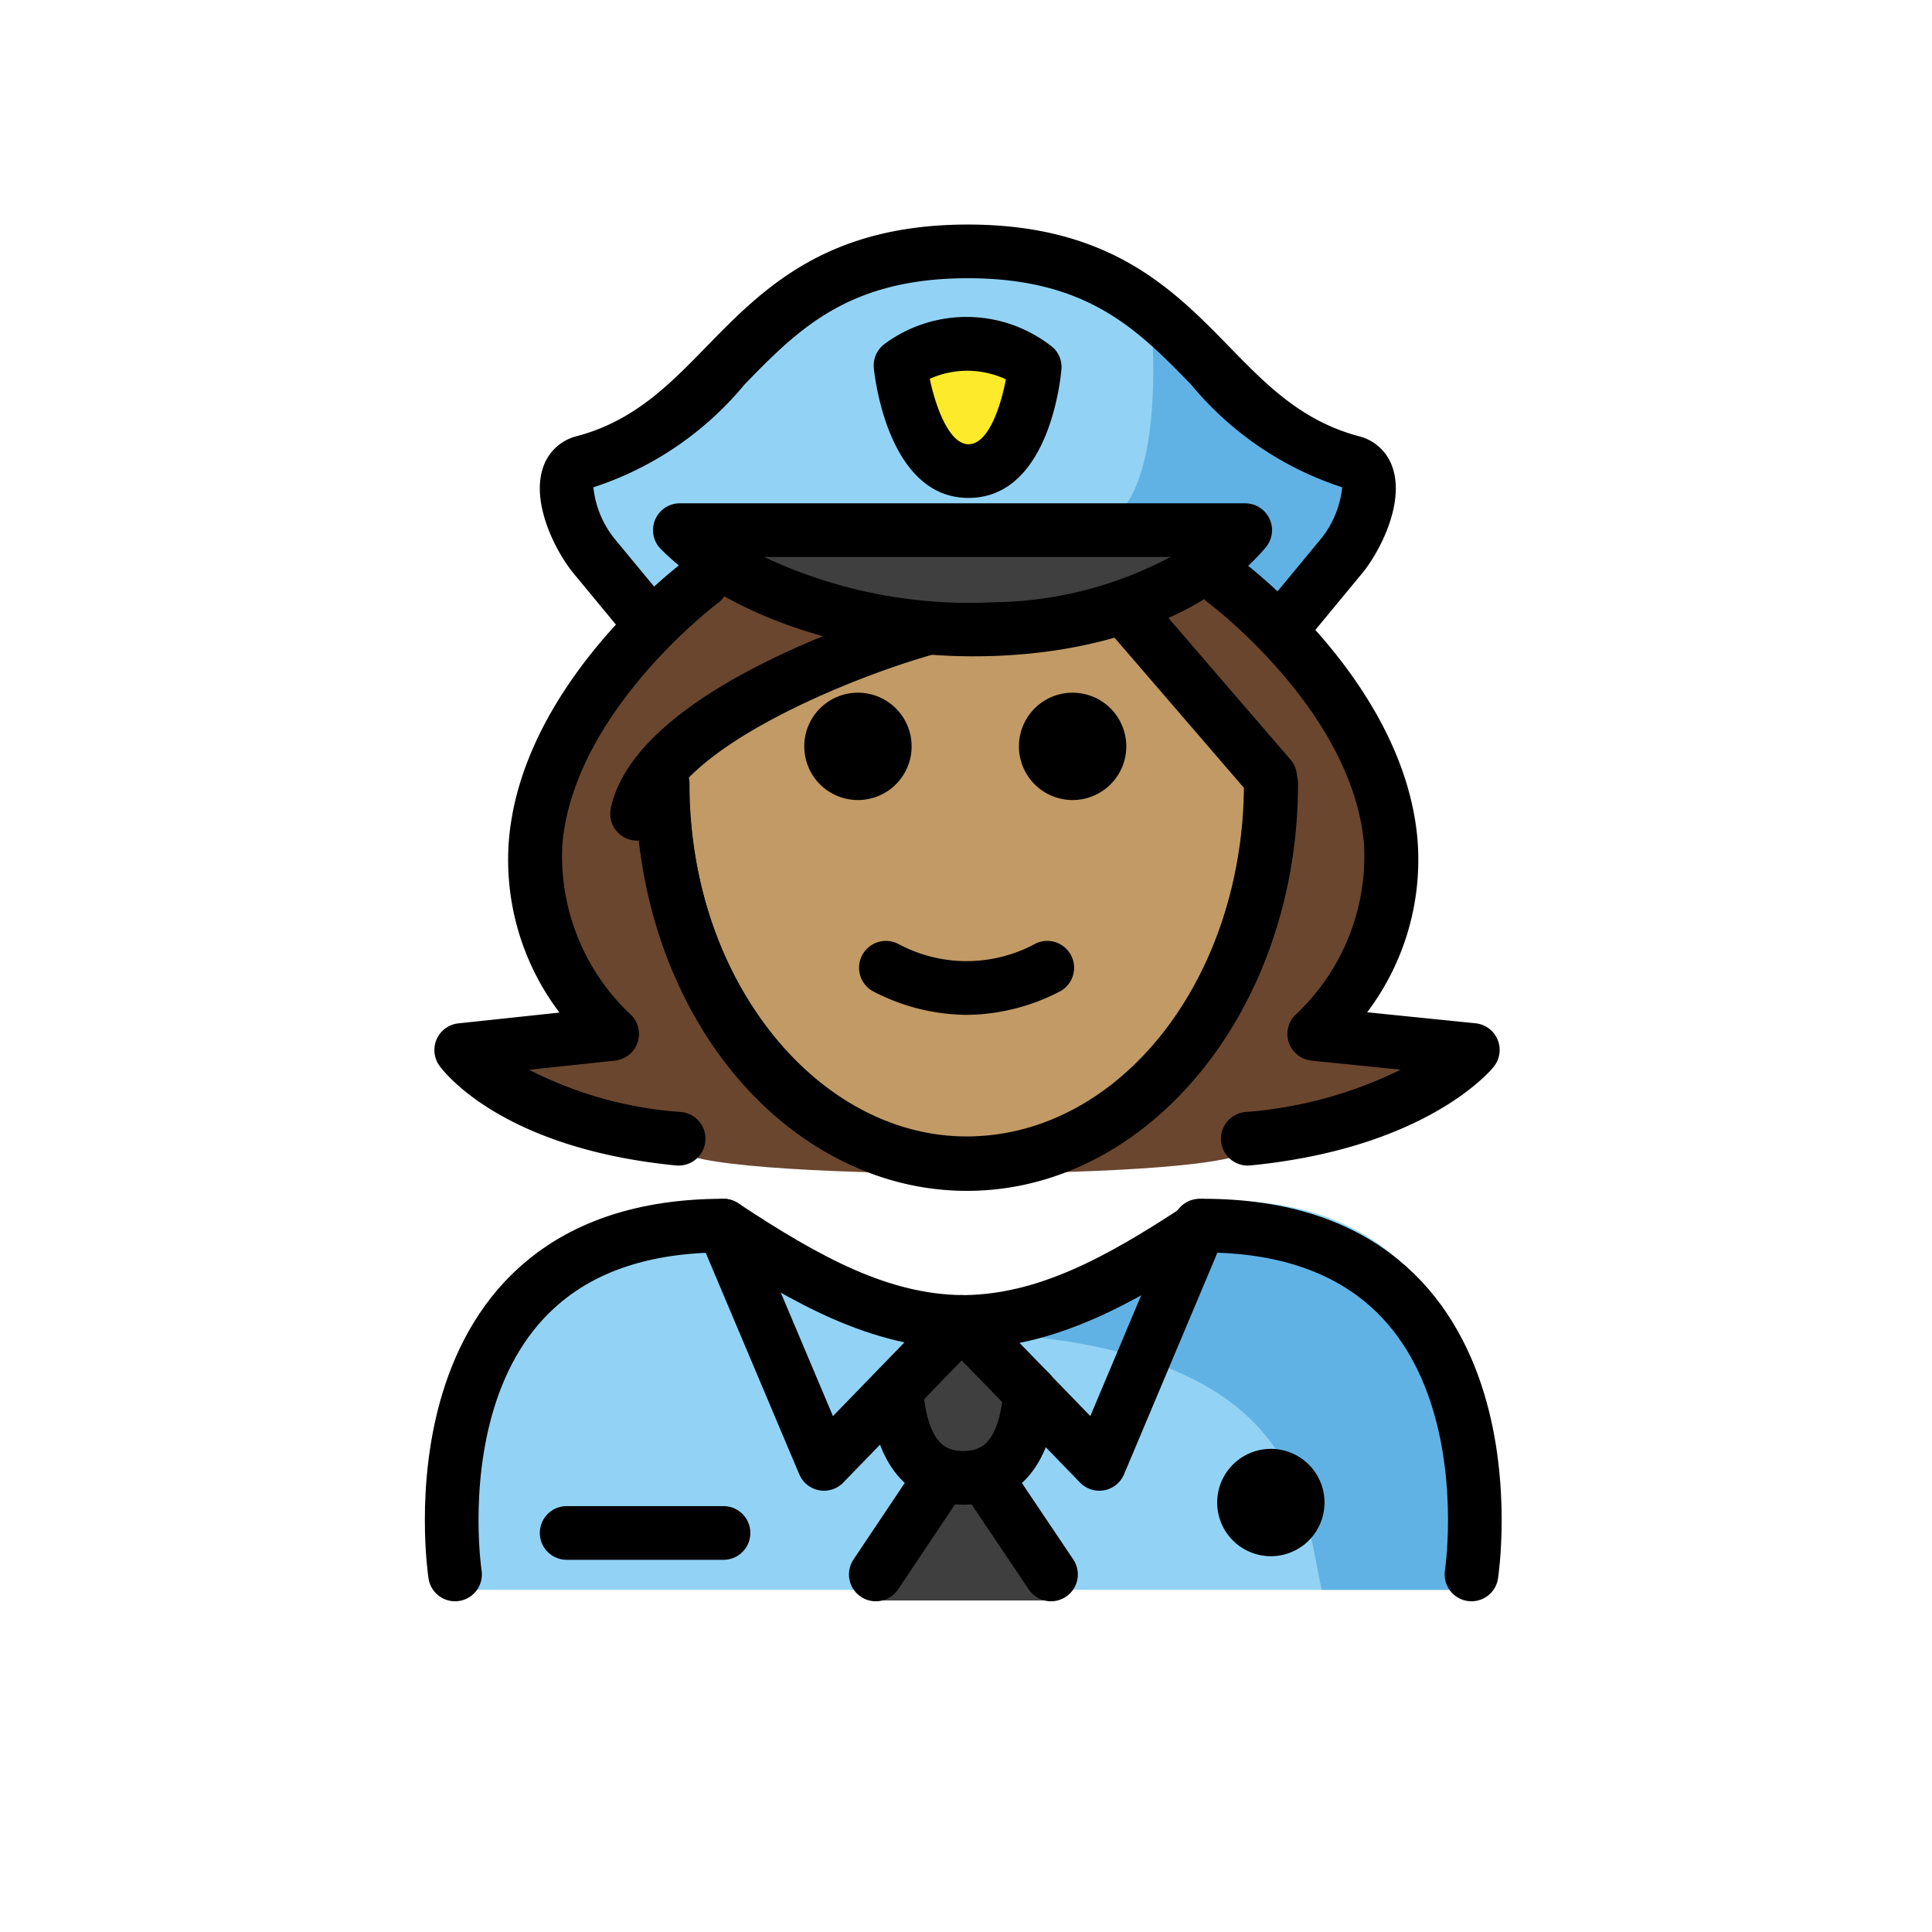 <svg xmlns="http://www.w3.org/2000/svg" id="a" viewBox="0 0 72 72"><g id="b"><path fill="#92d3f5" d="m16.41 59.25s-1.84-14.396 10.429-14.396c3.264 2.204 6.06 3.727 9.202 3.72h-0.128c3.143 0.006 6.45-1.62 9.713-3.824 11.825-0.036 9.825 14.396 10.061 14.5"/><g fill="#3f3f3f"><path d="M35.903,54.214l1.839,3.185,1.575,1.923a.197.197,0,0,1-.152.322H32.641a.197.197,0,0,1-.152-.322l1.575-1.923Z"/><path d="M38.388,51.885v.01c-.11,1.56-.66,3.18-2.49,3.18-1.75,0-2.33-1.51-2.47-3.01l-.16-.15,2.57-2.65Z"/></g><path fill="#3f3f3f" d="m34.963 23.57a16.589 16.589 0 0 1-7.2-2.38 9.199 9.199 0 0 1-1.47-1.19h21.07a7.611 7.611 0 0 1-1.31 1.22 11.628 11.628 0 0 1-3.71 1.79 19.119 19.119 0 0 1-7.38 0.56z"/><path fill="#92d3f5" d="M50.333,17.47c1.24.33.42,2.52-.4,3.51l-2.24,2.72-.07.04a8.271,8.271,0,0,0-1.91-1.98l-.66-.54a7.611,7.611,0,0,0,1.31-1.22h-21.07a9.199,9.199,0,0,0,1.47,1.19l-.76.57a8.221,8.221,0,0,0-1.75,1.76l-.13-.1-2.02-2.44c-.81-.99-1.64-3.18-.39-3.51,5.74-1.53,5.95-7.86,14.31-7.86S44.593,15.94,50.333,17.47Zm-14.28.33c2.12,0,2.46-3.87,2.46-3.87a4.16,4.16,0,0,0-5-.06S33.933,17.8,36.053,17.8Z"/><path fill="#fcea2b" d="m36.095 17.556c-2.121 0.003-2.536-3.934-2.536-3.934a4.173 4.173 0 0 1 5 0.058s-0.343 3.873-2.464 3.876z"/><path fill="#61b2e4" d="m42.866 11.539s0.936 8.218-2.591 8.218l5.348 0.335 1.738 2.978s3.672-1.901 3.61-5.233c1e-4 4e-4 -7.261-4.221-8.105-6.298z"/><path fill="#61b2e4" d="m44.592 46.25c-3.154 1.831-5.05 2.86-9.092 3.37 12.997 0.357 12.997 6.163 13.755 9.63h5.087s2.189-13-9.751-13z"/></g><g id="c"><g id="d"><path fill="#6a462f" d="M46.507,42.792c6.236-.611,8.387-3.307,8.387-3.307l-5.908-.6C57.056,30.448,45.612,22,45.612,22H44.151l-7.165,1.589L28.03,22H26.195s-11.444,8.448-3.374,16.885l-5.625.6s1.867,2.696,8.104,3.307C25.3,44.048,46.507,44.048,46.507,42.792Z"/></g></g><g id="e"><path fill="#c19a65" d="m36 23.362 6.035-0.583s5.338 5.428 5.23 6.948c0 7.828-5.077 14.173-11.339 14.173s-11.338-6.346-11.338-14.173c-0.195-4.126 11.412-6.365 11.412-6.365z"/></g><g id="f"><path d="m49.361 55.995a2 2 0 1 1-2-2 2.001 2.001 0 0 1 2 2"/><path fill="none" stroke="#000" stroke-linecap="round" stroke-linejoin="round" stroke-width="2" d="M16.958,58.675s-2-13,10-13c3.16,2.09,5.86,3.55,8.88,3.59h.12c2.96-.04,5.63-1.44,8.7-3.47l.18-.12c12,0,10,13,10,13"/><polyline fill="none" stroke="#000" stroke-linecap="round" stroke-linejoin="round" stroke-width="2" points="26.958 45.675 30.708 54.555 33.268 51.915 35.838 49.265"/><line x1="38.388" x2="35.838" y1="51.885" y2="49.265" fill="none" stroke="#000" stroke-linecap="round" stroke-linejoin="round" stroke-width="2"/><polyline fill="none" stroke="#000" stroke-linecap="round" stroke-linejoin="round" stroke-width="2" points="44.708 45.675 44.658 45.795 40.968 54.555 38.388 51.895"/><path fill="none" stroke="#000" stroke-linecap="round" stroke-linejoin="round" stroke-width="2" d="M33.428,52.065c.14,1.5.72,3.01,2.47,3.01,1.83,0,2.38-1.62,2.49-3.18v-.01"/><line x1="35.048" x2="32.638" y1="55.075" y2="58.675" fill="none" stroke="#000" stroke-linecap="round" stroke-linejoin="round" stroke-width="2"/><line x1="36.748" x2="39.168" y1="55.075" y2="58.675" fill="none" stroke="#000" stroke-linecap="round" stroke-linejoin="round" stroke-width="2"/><path d="m26.963 58.129h-5.845a1 1 0 0 1 0-2h5.845a1 1 0 1 1 0 2z"/><path d="m39.973 25.815a2 2 0 1 1-2 2 1.999 1.999 0 0 1 2-2z"/><path d="m31.973 25.815a2 2 0 1 1-2 2 1.999 1.999 0 0 1 2-2z"/><path d="m36.022 37.821a7.652 7.652 0 0 1-3.447-0.858 1 1 0 1 1 0.894-1.789 5.378 5.378 0 0 0 5.106 0 1 1 0 1 1 0.894 1.789 7.653 7.653 0 0 1-3.447 0.858z"/><path d="m36.022 44.352c-6.416 0-11.698-5.916-12.286-13.761l1.994-0.15c0.501 6.68 5.021 11.911 10.292 11.911 5.258 0 9.673-5.014 10.271-11.663 0.045-0.5 0.067-1.008 0.067-1.51h2c0 0.561-0.025 1.129-0.075 1.689-0.692 7.687-5.964 13.484-12.264 13.484z"/><path d="M36.093,18.556c-2.935,0-3.476-4.335-3.527-4.829a1.001,1.001,0,0,1,.38-.894,5.129,5.129,0,0,1,6.318.136,1.002,1.002,0,0,1,.292.799c-.044.49-.51,4.783-3.458,4.788Zm.001-2,.002,1-.002-1c.754-.001,1.212-1.458,1.392-2.42a3.408,3.408,0,0,0-2.835-.02c.219,1.071.732,2.44,1.442,2.44Z"/><path d="m36.298 24.459c-4.697 0-9.207-1.529-11.669-3.995a1 1 0 0 1 0.708-1.707h21.068a1 1 0 0 1 0.762 1.647c-2.031 2.392-5.679 3.863-10.006 4.037q-0.432 0.017-0.863 0.017zm-7.824-3.702a17.991 17.991 0 0 0 8.607 1.686 14.34 14.34 0 0 0 6.538-1.686z"/><path d="M47.732,24.46a1,1,0,0,1-.77-1.637l2.248-2.721a3.63,3.63,0,0,0,.809-1.942,12.222,12.222,0,0,1-5.64-3.84c-1.982-2.032-3.853-3.951-8.312-3.951s-6.332,1.919-8.313,3.951a12.224,12.224,0,0,1-5.64,3.84,3.645,3.645,0,0,0,.809,1.942l2.012,2.434a1,1,0,0,1-1.541,1.274L21.382,21.376c-.672-.813-1.579-2.594-1.156-3.915a1.775,1.775,0,0,1,1.272-1.207c2.126-.564,3.437-1.908,4.825-3.331,2.082-2.135,4.442-4.555,9.745-4.555s7.662,2.42,9.744,4.555c1.389,1.423,2.699,2.767,4.825,3.332a1.772,1.772,0,0,1,1.272,1.208c.424,1.322-.484,3.103-1.156,3.915l-2.248,2.72A.997.997,0,0,1,47.732,24.46Z"/><path d="m36.035 44.38c-6.804 0-12.339-6.807-12.339-15.173a1 1 0 0 1 2 0c0 7.264 4.638 13.173 10.339 13.173s10.338-5.909 10.338-13.174a1 1 0 0 1 2 0c0 8.367-5.535 15.174-12.338 15.174z"/><path d="M25.293,43.438c-.032,0-.066-.002-.099-.005-6.62-.648-8.74-3.606-8.828-3.732a1,1,0,0,1,.716-1.563l3.768-.402a9.425,9.425,0,0,1-1.883-6.448c.504-5.862,6.377-10.261,6.627-10.445a1,1,0,0,1,1.188,1.608c-.054.04-5.402,4.059-5.824,9.016a8.101,8.101,0,0,0,2.578,6.374,1,1,0,0,1-.616,1.685l-3.199.342A14.666,14.666,0,0,0,25.39,41.442a1,1,0,0,1-.097,1.995Z"/><path d="m46.499 43.438a1 1 0 0 1-0.097-1.995 15.799 15.799 0 0 0 5.797-1.579l-3.322-0.338a1 1 0 0 1-0.621-1.687 8.098 8.098 0 0 0 2.577-6.382c-0.428-4.971-5.769-8.967-5.822-9.007a1 1 0 0 1 1.188-1.609c0.25 0.185 6.123 4.583 6.627 10.445a9.429 9.429 0 0 1-1.876 6.439l4.039 0.41a1 1 0 0 1 0.68 1.619c-0.099 0.123-2.49 3.032-9.07 3.678-0.034 3e-3 -0.067 5e-3 -0.099 5e-3z"/><path d="m23.743 31.327a1.012 1.012 0 0 1-0.208-0.021 1 1 0 0 1-0.771-1.186c0.952-4.492 10.288-7.316 11.35-7.623a1 1 0 0 1 0.557 1.921c-3.564 1.034-9.418 3.609-9.949 6.117a1.001 1.001 0 0 1-0.978 0.793z"/><path d="M47.336,29.963a.999.999,0,0,1-.758-.347L41.325,23.521a1,1,0,0,1,1.516-1.306l5.253,6.095a1.001,1.001,0,0,1-.758,1.653Z"/></g></svg>
